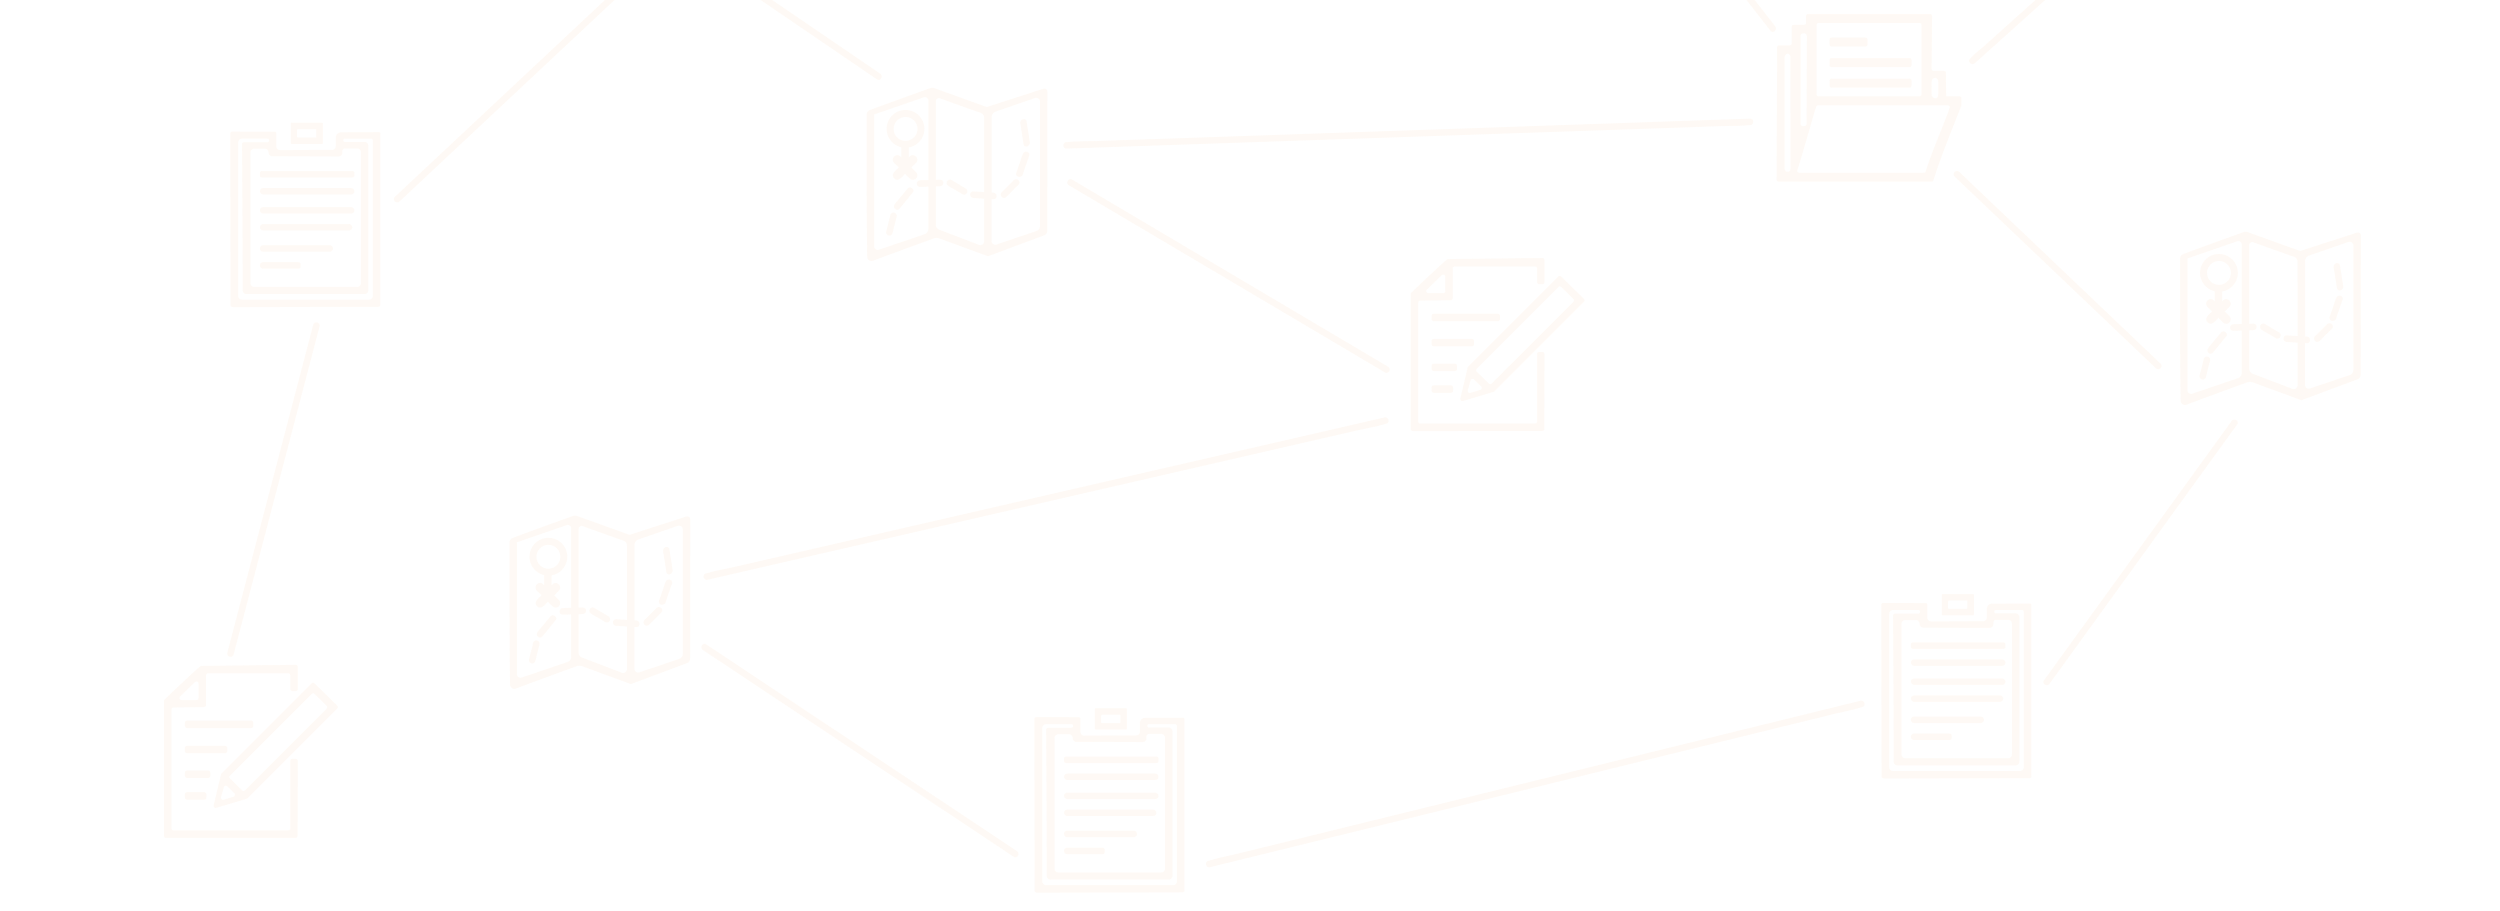<svg xmlns="http://www.w3.org/2000/svg" xmlns:xlink="http://www.w3.org/1999/xlink" width="1920" height="700" viewBox="0 0 1920 700">
  <defs>
    <style>
      .cls-1 {
      opacity: 0.05;
      }

      .cls-2 {
      fill: #ef8322;
      }

      .cls-3 {
      fill: url(#linear-gradient);
      }

      .cls-4 {
      fill: #ee8222;
      }

      .cls-5 {
      fill: url(#linear-gradient-2);
      }

      .cls-6 {
      fill: url(#linear-gradient-3);
      }

      .cls-7 {
      fill: url(#linear-gradient-4);
      }

      .cls-8 {
      fill: url(#linear-gradient-5);
      }

      .cls-9 {
      fill: url(#linear-gradient-6);
      }

      .cls-10 {
      fill: url(#linear-gradient-7);
      }

      .cls-11 {
      fill: url(#linear-gradient-8);
      }

      .cls-12 {
      fill: url(#linear-gradient-9);
      }

      .cls-13 {
      fill: url(#linear-gradient-10);
      }

      .cls-14 {
      fill: url(#linear-gradient-11);
      }

      .cls-15 {
      fill: url(#linear-gradient-12);
      }
    </style>
    <linearGradient id="linear-gradient" x1="541" y1="576.42" x2="779.8" y2="576.42" gradientUnits="userSpaceOnUse">
      <stop offset="0" stop-color="#d85f27"/>
      <stop offset="1" stop-color="#ef8322"/>
    </linearGradient>
    <linearGradient id="linear-gradient-2" x1="542.78" y1="382.91" x2="1064" y2="382.91" xlink:href="#linear-gradient"/>
    <linearGradient id="linear-gradient-3" x1="819.1" y1="102.6" x2="1344.07" y2="102.6" xlink:href="#linear-gradient"/>
    <linearGradient id="linear-gradient-4" x1="822.1" y1="211.96" x2="1064.83" y2="211.96" xlink:href="#linear-gradient"/>
    <linearGradient id="linear-gradient-5" x1="1262.73" y1="-42.8" x2="1347.14" y2="-42.8" gradientTransform="translate(23.56 181.66) rotate(-8.12)" xlink:href="#linear-gradient"/>
    <linearGradient id="linear-gradient-6" x1="1514.87" y1="-67.8" x2="1770.05" y2="-67.8" xlink:href="#linear-gradient"/>
    <linearGradient id="linear-gradient-7" x1="1502.87" y1="207.44" x2="1657.56" y2="207.44" xlink:href="#linear-gradient"/>
    <linearGradient id="linear-gradient-8" x1="1571.88" y1="424.21" x2="1716.05" y2="424.21" xlink:href="#linear-gradient"/>
    <linearGradient id="linear-gradient-9" x1="928.59" y1="602.08" x2="1429.57" y2="602.08" xlink:href="#linear-gradient"/>
    <linearGradient id="linear-gradient-10" x1="305" y1="66.89" x2="488.77" y2="66.89" xlink:href="#linear-gradient"/>
    <linearGradient id="linear-gradient-11" x1="542.78" y1="13.78" x2="674.79" y2="13.78" xlink:href="#linear-gradient"/>
    <linearGradient id="linear-gradient-12" x1="177" y1="376" x2="243" y2="376" xlink:href="#linear-gradient"/>
  </defs>
  <title>Artboard 1</title>
  <g id="Layer_3" data-name="Layer 3">
    <g class="cls-1">
      <g>
        <path class="cls-2" d="M290.93,101.54l-29.07.08a4,4,0,0,0-3.95,4v6.61a2.91,2.91,0,0,1-2.91,2.91c-12.78,0-32.49.1-39.86.13a2.9,2.9,0,0,1-2.92-2.89c0-3,0-7.38,0-9.84a1.39,1.39,0,0,0-1.38-1.39l-32.58-.07a1.38,1.38,0,0,0-1.39,1.39c0,13.93.18,131.22.18,131.22,0,.77-.28,2.19,2.48,2.19l111.15-.25a1.4,1.4,0,0,0,1.4-1.4V102.68A1,1,0,0,0,290.93,101.54Zm-28,15.77V116a2,2,0,0,1,2-2h9.35a2.92,2.92,0,0,1,2.92,2.92V217.45a2.92,2.92,0,0,1-2.92,2.92h-79a2.92,2.92,0,0,1-2.92-2.92V117.11a2.92,2.92,0,0,1,2.92-2.92h8.09a2.9,2.9,0,0,1,2.91,2.89v.07A2.9,2.9,0,0,0,209.1,120l50.93.16A2.9,2.9,0,0,0,262.93,117.31Zm23.4,0V227.21a2.92,2.92,0,0,1-2.92,2.92H185.85a2.92,2.92,0,0,1-2.92-2.92V109.39a2.92,2.92,0,0,1,2.92-2.92h19.43a1.4,1.4,0,0,1,1.4,1.4h0a1.39,1.39,0,0,1-1.38,1.39l-18,0a1.38,1.38,0,0,0-1.38,1.4c.09,10.66.44,77.22.46,112.31a2.88,2.88,0,0,0,3.17,2.84H280a2.88,2.88,0,0,0,2.88-2.87c0-34.44,0-96.8,0-111a2.89,2.89,0,0,0-2.89-2.89H264.69c-1.26,0-1.48-2.55.06-2.55l20.18,0a1.4,1.4,0,0,1,1.4,1.4Z"/>
        <path class="cls-2" d="M209.22,131.38h-8.08a1.54,1.54,0,0,0-1.54,1.54v1.85a1.54,1.54,0,0,0,1.54,1.54h69.51a1.54,1.54,0,0,0,1.54-1.54v-1.85a1.54,1.54,0,0,0-1.54-1.54Z"/>
        <rect class="cls-2" x="199.61" y="144.4" width="72.59" height="4.93" rx="2.47" ry="2.47"/>
        <rect class="cls-2" x="199.61" y="159.05" width="72.59" height="4.93" rx="2.47" ry="2.47"/>
        <rect class="cls-2" x="199.61" y="172.07" width="70.94" height="4.93" rx="2.47" ry="2.47"/>
        <path class="cls-2" d="M250.78,188.35H202.07a2.47,2.47,0,0,0-2.47,2.47h0a2.47,2.47,0,0,0,2.47,2.47H253.2a2.47,2.47,0,0,0,2.47-2.47h0a2.47,2.47,0,0,0-2.47-2.47Z"/>
        <path class="cls-2" d="M229.18,201.37H202.07a2.47,2.47,0,0,0-2.47,2.47h0a2.47,2.47,0,0,0,2.47,2.47h27.11a1.69,1.69,0,0,0,1.69-1.69v-1.55a1.69,1.69,0,0,0-1.69-1.69Z"/>
        <path class="cls-2" d="M223.91,110.57h23.44a.6.6,0,0,0,.61-.6c0-2.55,0-12.38,0-15.05a.68.68,0,0,0-.68-.67H224a.66.66,0,0,0-.66.66V110A.61.61,0,0,0,223.91,110.57ZM229,99.18h13.3a.61.61,0,0,1,.61.61V105a.61.61,0,0,1-.61.61H228.73a.61.61,0,0,1-.61-.61v-4.94A.91.91,0,0,1,229,99.18Z"/>
      </g>
      <g>
        <path class="cls-2" d="M1558.92,463.54l-29.07.08a4,4,0,0,0-3.95,4v6.61a2.91,2.91,0,0,1-2.91,2.91c-12.78,0-32.49.1-39.86.13a2.9,2.9,0,0,1-2.92-2.89c0-3,0-7.38,0-9.84a1.39,1.39,0,0,0-1.38-1.39l-32.58-.07a1.38,1.38,0,0,0-1.39,1.39c0,13.93.18,131.22.18,131.22,0,.77-.28,2.19,2.48,2.19l111.15-.25a1.4,1.4,0,0,0,1.4-1.4V464.68A1,1,0,0,0,1558.92,463.54Zm-28,15.77V478a2,2,0,0,1,2-2h9.35a2.92,2.92,0,0,1,2.92,2.92V579.45a2.92,2.92,0,0,1-2.92,2.92h-79a2.92,2.92,0,0,1-2.92-2.92V479.11a2.92,2.92,0,0,1,2.92-2.92h8.09a2.9,2.9,0,0,1,2.91,2.89v.07a2.9,2.9,0,0,0,2.89,2.89l50.93.16A2.9,2.9,0,0,0,1530.91,479.31Zm23.4,0V589.21a2.92,2.92,0,0,1-2.92,2.92h-97.57a2.92,2.92,0,0,1-2.92-2.92V471.39a2.92,2.92,0,0,1,2.92-2.92h19.43a1.4,1.4,0,0,1,1.4,1.4h0a1.39,1.39,0,0,1-1.38,1.39l-18,0a1.38,1.38,0,0,0-1.38,1.4c.09,10.66.44,77.22.46,112.31a2.88,2.88,0,0,0,3.17,2.84H1548a2.88,2.88,0,0,0,2.88-2.87c0-34.44,0-96.8,0-111a2.89,2.89,0,0,0-2.89-2.89h-15.33c-1.26,0-1.48-2.55.06-2.55l20.18,0a1.4,1.4,0,0,1,1.4,1.4Z"/>
        <path class="cls-2" d="M1477.21,493.38h-8.08a1.54,1.54,0,0,0-1.54,1.54v1.85a1.54,1.54,0,0,0,1.54,1.54h69.51a1.54,1.54,0,0,0,1.54-1.54v-1.85a1.54,1.54,0,0,0-1.54-1.54Z"/>
        <rect class="cls-2" x="1467.59" y="506.4" width="72.59" height="4.93" rx="2.47" ry="2.47"/>
        <rect class="cls-2" x="1467.59" y="521.05" width="72.59" height="4.93" rx="2.47" ry="2.47"/>
        <rect class="cls-2" x="1467.59" y="534.08" width="70.94" height="4.93" rx="2.47" ry="2.47"/>
        <path class="cls-2" d="M1518.76,550.35h-48.71a2.47,2.47,0,0,0-2.47,2.47h0a2.47,2.47,0,0,0,2.47,2.47h51.13a2.47,2.47,0,0,0,2.47-2.47h0a2.47,2.47,0,0,0-2.47-2.47Z"/>
        <path class="cls-2" d="M1497.16,563.37h-27.11a2.47,2.47,0,0,0-2.47,2.47h0a2.47,2.47,0,0,0,2.47,2.47h27.11a1.69,1.69,0,0,0,1.69-1.69v-1.55a1.69,1.69,0,0,0-1.69-1.69Z"/>
        <path class="cls-2" d="M1491.89,472.57h23.44a.6.6,0,0,0,.61-.6c0-2.55,0-12.38,0-15.05a.68.68,0,0,0-.68-.67h-23.28a.66.66,0,0,0-.66.66V472A.61.61,0,0,0,1491.89,472.57Zm5.12-11.39h13.3a.61.61,0,0,1,.61.61V467a.61.61,0,0,1-.61.61h-13.61a.61.61,0,0,1-.61-.61v-4.94A.91.91,0,0,1,1497,461.18Z"/>
      </g>
      <g>
        <path class="cls-2" d="M908.47,551.24l-29.07.08a4,4,0,0,0-3.95,4v6.61a2.91,2.91,0,0,1-2.91,2.91c-12.78,0-32.49.1-39.86.13a2.9,2.9,0,0,1-2.92-2.89c0-3,0-7.38,0-9.84a1.39,1.39,0,0,0-1.38-1.39l-32.58-.07a1.38,1.38,0,0,0-1.39,1.39c0,13.93.18,131.22.18,131.22,0,.77-.28,2.19,2.48,2.19l111.15-.25a1.4,1.4,0,0,0,1.4-1.4V552.37A1,1,0,0,0,908.47,551.24Zm-28,15.77v-1.35a2,2,0,0,1,2-2h9.35a2.92,2.92,0,0,1,2.92,2.92V667.14a2.92,2.92,0,0,1-2.92,2.92h-79a2.92,2.92,0,0,1-2.92-2.92V566.81a2.92,2.92,0,0,1,2.92-2.92h8.09a2.9,2.9,0,0,1,2.91,2.89v.07a2.9,2.9,0,0,0,2.89,2.89l50.93.16A2.9,2.9,0,0,0,880.47,567Zm23.4,0V676.91a2.92,2.92,0,0,1-2.92,2.92H803.39a2.92,2.92,0,0,1-2.92-2.92V559.08a2.92,2.92,0,0,1,2.92-2.92h19.43a1.4,1.4,0,0,1,1.4,1.4h0a1.39,1.39,0,0,1-1.38,1.39l-18,0a1.38,1.38,0,0,0-1.38,1.4c.09,10.66.44,77.22.46,112.31a2.88,2.88,0,0,0,3.17,2.84h90.49a2.88,2.88,0,0,0,2.88-2.87c0-34.44,0-96.8,0-111a2.89,2.89,0,0,0-2.89-2.89H882.23c-1.26,0-1.48-2.55.06-2.55l20.18,0a1.4,1.4,0,0,1,1.4,1.4Z"/>
        <path class="cls-2" d="M826.76,581.08h-8.08a1.54,1.54,0,0,0-1.54,1.54v1.85a1.54,1.54,0,0,0,1.54,1.54H888.2a1.54,1.54,0,0,0,1.54-1.54v-1.85a1.54,1.54,0,0,0-1.54-1.54Z"/>
        <rect class="cls-2" x="817.15" y="594.1" width="72.59" height="4.93" rx="2.47" ry="2.47"/>
        <rect class="cls-2" x="817.15" y="608.75" width="72.59" height="4.93" rx="2.47" ry="2.47"/>
        <rect class="cls-2" x="817.15" y="621.77" width="70.94" height="4.93" rx="2.47" ry="2.47"/>
        <path class="cls-2" d="M868.32,638H819.61a2.47,2.47,0,0,0-2.47,2.47h0a2.47,2.47,0,0,0,2.47,2.47h51.13a2.47,2.47,0,0,0,2.47-2.47h0a2.47,2.47,0,0,0-2.47-2.47Z"/>
        <path class="cls-2" d="M846.72,651.07H819.61a2.47,2.47,0,0,0-2.47,2.47h0a2.47,2.47,0,0,0,2.47,2.47h27.11a1.69,1.69,0,0,0,1.69-1.69v-1.55a1.69,1.69,0,0,0-1.69-1.69Z"/>
        <path class="cls-2" d="M841.45,560.26h23.44a.6.6,0,0,0,.61-.6c0-2.55,0-12.38,0-15.05a.68.68,0,0,0-.68-.67H841.5a.66.66,0,0,0-.66.66v15.06A.61.61,0,0,0,841.45,560.26Zm5.12-11.39h13.3a.61.61,0,0,1,.61.61v5.24a.61.61,0,0,1-.61.61H846.27a.61.61,0,0,1-.61-.61v-4.94A.91.91,0,0,1,846.58,548.87Z"/>
      </g>
      <g>
        <line class="cls-3" x1="541" y1="497" x2="779.8" y2="655.85"/>
        <path class="cls-4" d="M539.74,499.16l80.56,53.59,128.55,85.51L778.54,658c2.69,1.79,5.19-2.54,2.52-4.32L700.5,600.1,572,514.59l-29.69-19.75c-2.69-1.79-5.19,2.54-2.52,4.32Z"/>
      </g>
      <g>
        <line class="cls-5" x1="542.78" y1="442.83" x2="1064" y2="323"/>
        <path class="cls-4" d="M543.44,445.24l52-12L720.21,404.6,870.1,370.14l130.42-30,42.75-9.83c6.75-1.55,13.93-2.59,20.53-4.72.28-.09.58-.13.86-.2,3.13-.72,1.81-5.54-1.33-4.82l-52,12L886.57,361.23,736.68,395.69l-130.42,30-42.75,9.83c-6.75,1.55-13.93,2.59-20.53,4.72-.28.09-.58.13-.86.2-3.13.72-1.81,5.54,1.33,4.82Z"/>
      </g>
      <g>
        <line class="cls-6" x1="819.1" y1="111.6" x2="1344.07" y2="93.6"/>
        <path class="cls-4" d="M819.1,114.1l52.31-1.79L997,108l151.37-5.19,130.89-4.49,43.32-1.49c6.8-.23,13.8,0,20.58-.71.3,0,.6,0,.9,0,3.21-.11,3.22-5.11,0-5l-52.31,1.79-125.6,4.31-151.37,5.19L883.9,106.88l-43.32,1.49c-6.8.23-13.8,0-20.58.71-.3,0-.6,0-.9,0-3.21.11-3.22,5.11,0,5Z"/>
      </g>
      <g>
        <line class="cls-7" x1="822.1" y1="140.1" x2="1064.83" y2="283.81"/>
        <path class="cls-4" d="M820.84,142.26l82.48,48.83,130.34,77.16L1063.57,286c2.78,1.64,5.29-2.68,2.52-4.32l-82.48-48.83L853.27,155.65l-29.91-17.71c-2.78-1.64-5.29,2.68-2.52,4.32Z"/>
      </g>
      <g>
        <line class="cls-8" x1="1257.18" y1="-111.98" x2="1361.55" y2="21.91"/>
        <path class="cls-4" d="M1255.41-110.22,1346.89,7.14l12.89,16.54c2,2.54,5.49-1,3.54-3.54L1271.84-97.22,1259-113.75c-2-2.54-5.49,1-3.54,3.54Z"/>
      </g>
      <g>
        <line class="cls-9" x1="1514.87" y1="46.79" x2="1770.05" y2="-182.38"/>
        <path class="cls-4" d="M1516.64,48.55,1542,25.78l60.91-54.7,73.7-66.19,63.74-57.24,20.94-18.81c3.23-2.9,7.29-5.7,10.08-9.05a4.27,4.27,0,0,1,.44-.4c2.4-2.15-1.15-5.68-3.54-3.54l-25.36,22.78L1682-106.67l-73.7,66.19-63.74,57.24-20.94,18.81c-3.23,2.9-7.29,5.7-10.08,9.05a4.27,4.27,0,0,1-.44.4c-2.4,2.15,1.15,5.68,3.54,3.54Z"/>
      </g>
      <g>
        <line class="cls-10" x1="1502.87" y1="133.79" x2="1657.56" y2="281.1"/>
        <path class="cls-4" d="M1501.11,135.56l52.1,49.61,83.48,79.49,19.11,18.2c2.33,2.22,5.87-1.31,3.54-3.54l-52.1-49.61-83.48-79.49L1504.64,132c-2.33-2.22-5.87,1.31-3.54,3.54Z"/>
      </g>
      <g>
        <line class="cls-11" x1="1716.05" y1="324.59" x2="1571.88" y2="523.83"/>
        <path class="cls-4" d="M1713.89,323.33l-48.73,67.35L1587.51,498l-17.79,24.59c-1.89,2.61,2.45,5.11,4.32,2.52l48.73-67.35,77.65-107.31,17.79-24.59c1.89-2.61-2.45-5.11-4.32-2.52Z"/>
      </g>
      <g>
        <line class="cls-12" x1="928.59" y1="663.58" x2="1429.57" y2="540.58"/>
        <path class="cls-4" d="M929.26,666,979,653.77l119.53-29.35,144.65-35.51,125.14-30.72L1409.86,548c6.42-1.58,13.2-2.7,19.48-4.78.29-.1.6-.15.89-.22,3.12-.77,1.8-5.59-1.33-4.82l-49.76,12.22-119.53,29.35L1115,615.25,989.81,646,948.3,656.16c-6.42,1.58-13.2,2.7-19.48,4.78-.29.1-.6.15-.89.22-3.12.77-1.8,5.59,1.33,4.82Z"/>
      </g>
      <g>
        <line class="cls-13" x1="488.77" y1="-19.22" x2="305" y2="153"/>
        <path class="cls-4" d="M487-21,424.9,37.22l-99,92.75-22.69,21.26c-2.35,2.2,1.19,5.74,3.54,3.54l62.11-58.2,99-92.75,22.69-21.26c2.35-2.2-1.19-5.74-3.54-3.54Z"/>
      </g>
      <g>
        <line class="cls-14" x1="542.78" y1="-31.22" x2="674.79" y2="58.79"/>
        <path class="cls-4" d="M541.52-29.06,657.06,49.72l16.47,11.23c2.67,1.82,5.17-2.51,2.52-4.32L560.51-22.15,544-33.38c-2.67-1.82-5.17,2.51-2.52,4.32Z"/>
      </g>
      <g>
        <line class="cls-15" x1="243" y1="250" x2="177" y2="502"/>
        <path class="cls-4" d="M240.59,249.34,218.18,334.9,182.76,470.12l-8.17,31.21c-.82,3.12,4,4.44,4.82,1.33l22.41-85.56,35.42-135.23,8.17-31.21c.82-3.12-4-4.44-4.82-1.33Z"/>
      </g>
      <g>
        <rect class="cls-4" x="141.97" y="608.43" width="16.54" height="5.71" rx="1.62" ry="1.62"/>
        <rect class="cls-4" x="141.97" y="591.77" width="19.54" height="5.71" rx="1.62" ry="1.62"/>
        <rect class="cls-4" x="141.97" y="572.77" width="32.54" height="5.71" rx="1.62" ry="1.62"/>
        <rect class="cls-4" x="141.97" y="553.43" width="52.54" height="5.71" rx="1.62" ry="1.62"/>
        <path class="cls-4" d="M166.13,620.41l23.38-7a1.62,1.62,0,0,0,.68-.41l68.75-68.75a1.62,1.62,0,0,0,0-2.31l-17.38-17.09a1.62,1.62,0,0,0-2.29,0L170.16,594a1.62,1.62,0,0,0-.43.77l-5.64,23.71A1.62,1.62,0,0,0,166.13,620.41Zm75.46-87.49,9.25,9.09a1.62,1.62,0,0,1,0,2.31L188.17,607a1.62,1.62,0,0,1-2.29,0l-9.25-9.09a1.62,1.62,0,0,1,0-2.31l62.67-62.67A1.62,1.62,0,0,1,241.59,532.92Zm-62.29,79-7.55,2.28a1.62,1.62,0,0,1-2-2l2.16-7.58a1.62,1.62,0,0,1,2.7-.71l5.39,5.3A1.62,1.62,0,0,1,179.3,611.88Z"/>
        <path class="cls-4" d="M221.36,637.77H133.3a1.62,1.62,0,0,1-1.62-1.62V544.94a1.62,1.62,0,0,1,1.61-1.62c7.34,0,19.07-.21,23.31-.28a1.62,1.62,0,0,0,1.6-1.62V518.75a1.62,1.62,0,0,1,1.62-1.62h61.54a1.62,1.62,0,0,1,1.62,1.62v10.35a1.62,1.62,0,0,0,1.62,1.62h2.46a1.62,1.62,0,0,0,1.62-1.62V512.24a1.62,1.62,0,0,0-1.64-1.62c-10.47.1-66.7.73-72.23.8a1.57,1.57,0,0,0-.95.32c-3.58,2.73-24,22.17-27.41,25.47a1.61,1.61,0,0,0-.5,1.17V641.91a1.62,1.62,0,0,0,1.62,1.62c10.38,0,68.22-.06,99.37-.06a1.62,1.62,0,0,0,1.62-1.61c0-7.56.11-39.68.11-57.43a1.62,1.62,0,0,0-1.62-1.62h-2.46a1.62,1.62,0,0,0-1.62,1.62v51.72A1.62,1.62,0,0,1,221.36,637.77ZM149.74,523.84a1.62,1.62,0,0,1,2.75,1.17h0v11a1.62,1.62,0,0,1-1.62,1.62H139.49a1.62,1.62,0,0,1-1.13-2.79Z"/>
      </g>
      <g>
        <rect class="cls-4" x="1099.46" y="295.96" width="16.54" height="5.71" rx="1.62" ry="1.62"/>
        <rect class="cls-4" x="1099.46" y="279.29" width="19.54" height="5.71" rx="1.62" ry="1.62"/>
        <rect class="cls-4" x="1099.46" y="260.29" width="32.54" height="5.71" rx="1.62" ry="1.62"/>
        <rect class="cls-4" x="1099.46" y="240.96" width="52.54" height="5.71" rx="1.62" ry="1.62"/>
        <path class="cls-4" d="M1123.62,307.94l23.38-7a1.62,1.62,0,0,0,.68-.41l68.75-68.75a1.62,1.62,0,0,0,0-2.31L1199,212.41a1.62,1.62,0,0,0-2.29,0l-69.11,69.11a1.62,1.62,0,0,0-.43.77L1121.57,306A1.62,1.62,0,0,0,1123.62,307.94Zm75.46-87.49,9.25,9.09a1.62,1.62,0,0,1,0,2.31l-62.67,62.67a1.62,1.62,0,0,1-2.29,0l-9.25-9.09a1.62,1.62,0,0,1,0-2.31l62.67-62.67A1.62,1.62,0,0,1,1199.08,220.44Zm-62.29,79-7.55,2.28a1.62,1.62,0,0,1-2-2l2.16-7.58a1.62,1.62,0,0,1,2.7-.71l5.39,5.3A1.62,1.62,0,0,1,1136.79,299.41Z"/>
        <path class="cls-4" d="M1178.85,325.3h-88.06a1.62,1.62,0,0,1-1.62-1.62V232.47a1.62,1.62,0,0,1,1.61-1.62c7.34,0,19.07-.21,23.31-.28a1.62,1.62,0,0,0,1.6-1.62V206.28a1.62,1.62,0,0,1,1.62-1.62h61.54a1.62,1.62,0,0,1,1.62,1.62v10.35a1.62,1.62,0,0,0,1.62,1.62h2.46a1.62,1.62,0,0,0,1.62-1.62V199.77a1.62,1.62,0,0,0-1.64-1.62c-10.47.1-66.7.73-72.23.8a1.57,1.57,0,0,0-.95.32c-3.58,2.73-24,22.17-27.41,25.47a1.61,1.61,0,0,0-.5,1.17V329.44a1.62,1.62,0,0,0,1.62,1.62c10.38,0,68.22-.06,99.37-.06a1.62,1.62,0,0,0,1.62-1.61c0-7.56.11-39.68.11-57.43a1.62,1.62,0,0,0-1.62-1.62h-2.46a1.62,1.62,0,0,0-1.62,1.62v51.72A1.62,1.62,0,0,1,1178.85,325.3Zm-71.62-113.93a1.62,1.62,0,0,1,2.75,1.17h0v11a1.62,1.62,0,0,1-1.62,1.62H1097a1.62,1.62,0,0,1-1.13-2.79Z"/>
      </g>
      <g>
        <path class="cls-4" d="M801.42,68.12,757.81,82.21,717.54,67.73a4.8,4.8,0,0,0-3.24,0C707,70.36,676.84,81.18,668,84.6a3.8,3.8,0,0,0-2.43,3.55v39.46c0,6.41.12,54.28.46,69.63a3.29,3.29,0,0,0,4.46,3c10.68-4.07,38.22-14.1,46.49-17.09a6.72,6.72,0,0,1,4.6,0l37.21,13.66,43.09-16.1a3.71,3.71,0,0,0,2.42-3.47c0-14.89.08-90.52.09-107A2.3,2.3,0,0,0,801.42,68.12ZM713,138.29c-1.27,0-6.07,0-7.09.29a2.52,2.52,0,0,0-1.81,2.49,2.33,2.33,0,0,0,1.81,2.38,70.9,70.9,0,0,0,7.09-.17v32.6a4.2,4.2,0,0,1-2.85,4L675,191.8a2.76,2.76,0,0,1-3.65-2.61h0V87.91l38.22-13.2A2.61,2.61,0,0,1,713,77.18Zm42.87,9.25-7.65-.49-.5,0h-.21c-2.16-.14-3.05,2.4-1.88,4,.83,1.13,2.22,1,3.47,1.1l6.77.44V185.2a3,3,0,0,1-4.09,2.82l-30.44-11.59a4.08,4.08,0,0,1-2.63-3.82V143.11c2.12-.07,5.71.42,5.71-2.68s-3.66-2.38-5.71-2.32V77.73a2.36,2.36,0,0,1,3.16-2.22c7.15,2.59,24.5,8.84,31.24,11.13a4,4,0,0,1,2.74,3.82C755.84,97.15,755.86,143,755.86,147.54ZM796,177.41l-30.69,10.41a2.86,2.86,0,0,1-3.78-2.71v-32.2c1,.06,2.13.32,3-.33a2.4,2.4,0,0,0,.86-1.92,2.75,2.75,0,0,0-.8-2c-.82-.79-2-.7-3-.77,0-6.54,0-46,0-57.79a4.69,4.69,0,0,1,3.17-4.43l30.12-10.4A2.88,2.88,0,0,1,798.73,78v95.64A4,4,0,0,1,796,177.41Z"/>
        <path class="cls-4" d="M747.34,147Z"/>
        <path class="cls-4" d="M683.88,164.94l0,.17v0Z"/>
        <path class="cls-4" d="M683.24,180.94a2.26,2.26,0,0,0,2-1.38c.8-1.83,1-4.11,1.56-6l1.31-5.18c.29-1.19,1-2.63.29-3.82a2.53,2.53,0,0,0-4.61.49v0h0l0,.16,0-.06-.06.24,0-.08-.13.49-.07.28,0,.12v0l0,.1v.08l-2.61,10.24c-.29,1.12-.68,2.25.11,3.26A2.8,2.8,0,0,0,683.24,180.94Z"/>
        <path class="cls-4" d="M683.88,164.94l.1-.41Z"/>
        <path class="cls-4" d="M697.23,144.73l-.63.75.06-.08-.21.25.12-.15-7,8.38c-1.46,1.76-4.67,4.59-1.85,6.73a2.1,2.1,0,0,0,2.68,0c1.36-1.13,9.9-12.08,10.76-13C702.88,145.69,699.07,142.53,697.23,144.73Z"/>
        <path class="cls-4" d="M696.44,145.68l0,0-.1.11Z"/>
        <path class="cls-4" d="M732.36,145.1l4.81,2.84c1,.62,2.3,1.74,3.6,1.56a2.56,2.56,0,0,0,1-4.66l.43.25-.66-.39-.38-.22-.12-.07.07,0-.5-.3-8.3-4.9c-1-.61-2.17-1.58-3.46-1.17a2.71,2.71,0,0,0-1.73,1.9,2.34,2.34,0,0,0,.73,2.41A30.63,30.63,0,0,0,732.36,145.1Z"/>
        <path class="cls-4" d="M769.75,151.58a2.34,2.34,0,0,0,2.65,0,30.56,30.56,0,0,0,3.72-3.67L780,144c1.27-1.27,3.84-2.84,2.67-4.93a2.64,2.64,0,0,0-4.32-.48L778,139l0,0,0,0-.18.18-6.84,6.84c-.88.88-2.33,1.86-2.41,3.22A2.67,2.67,0,0,0,769.75,151.58Z"/>
        <path class="cls-4" d="M785.34,134.37l.12-.36-.05.16Z"/>
        <path class="cls-4" d="M785.89,132.77l0-.14,0,.08Z"/>
        <path class="cls-4" d="M785.41,134.16l.08-.22,0,.06.08-.23,0,.05.13-.38-.12.33.19-.55-.05.15.08-.23,0,.07.09-.25.07-.2,0,0,0-.12,0-.12,0,0,0-.06,3.55-10.3c.42-1.22,1.46-2.95.87-4.26a2.66,2.66,0,0,0-4.63-.06,38.41,38.41,0,0,0-2,5.6l-2.05,5.95-1,2.79a3.26,3.26,0,0,0-.28,1.9C781.11,136.56,784.68,136.3,785.41,134.16Z"/>
        <path class="cls-4" d="M784.47,100.32l1,6.44.49,3.12a3.68,3.68,0,0,0,.59,1.9c1.64,2,4.69-.28,4.35-2.45v0h0v0h0l-.06-.38V109l-.09-.58,0,.2-.06-.38h0l0-.13h0v0l0-.29,0,.14,0-.2v.07l0-.2,0,.11,0-.13v0h0L788.9,96.46c-.16-1-.26-2.1-.49-3.12a2.26,2.26,0,0,0-.76-1.4,2.44,2.44,0,0,0-2.5-.12,2.71,2.71,0,0,0-1.59,2.44A18.53,18.53,0,0,0,784,97Z"/>
        <path class="cls-4" d="M790.92,109.37l.08.54Z"/>
        <path class="cls-4" d="M692.23,113.12v7.77c-1-1-2-1.95-3.47-1.74a3.78,3.78,0,0,0-2.66,1.84,3.18,3.18,0,0,0-.11,3.14,9.23,9.23,0,0,0,1.75,2l2.51,2.51c-2.07,2.07-6.62,5.2-3.49,8.34s6.28-1.43,8.34-3.49a34.05,34.05,0,0,0,4.08,4,3.15,3.15,0,0,0,2.68.5,3.47,3.47,0,0,0,1.72-5.74l-3.63-3.63,2.34-2.34a10.63,10.63,0,0,0,1.82-2A3.19,3.19,0,0,0,704,121a3.79,3.79,0,0,0-2.56-1.82c-1.53-.26-2.53.69-3.54,1.7v-7.64a14.49,14.49,0,1,0-5.71-.16Zm.07-22.71a9.17,9.17,0,1,1-6,8.59A9.25,9.25,0,0,1,692.3,90.41Z"/>
      </g>
      <g>
        <path class="cls-4" d="M527.1,396.68l-43.61,14.09-40.27-14.48a4.8,4.8,0,0,0-3.24,0c-7.34,2.63-37.46,13.46-46.26,16.87a3.8,3.8,0,0,0-2.43,3.55v39.46c0,6.41.12,54.28.46,69.63a3.29,3.29,0,0,0,4.46,3c10.68-4.07,38.22-14.1,46.49-17.09a6.72,6.72,0,0,1,4.6,0l37.21,13.66,43.09-16.1a3.71,3.71,0,0,0,2.42-3.47c0-14.89.08-90.52.09-107A2.3,2.3,0,0,0,527.1,396.68Zm-88.43,70.17c-1.27,0-6.07,0-7.09.29a2.52,2.52,0,0,0-1.81,2.49,2.33,2.33,0,0,0,1.81,2.38,70.9,70.9,0,0,0,7.09-.17v32.6a4.2,4.2,0,0,1-2.85,4l-35.18,11.94a2.76,2.76,0,0,1-3.65-2.61h0V416.48l38.22-13.2a2.61,2.61,0,0,1,3.46,2.46Zm42.87,9.25-7.65-.49-.5,0h-.21c-2.16-.14-3.05,2.4-1.88,4,.83,1.13,2.22,1,3.47,1.1l6.77.44v32.66a3,3,0,0,1-4.09,2.82L447,505a4.08,4.08,0,0,1-2.63-3.82V471.67c2.12-.07,5.71.42,5.71-2.68s-3.66-2.38-5.71-2.32V406.29a2.36,2.36,0,0,1,3.16-2.22c7.15,2.59,24.5,8.84,31.24,11.13a4,4,0,0,1,2.74,3.82C481.51,425.71,481.53,471.57,481.53,476.1ZM521.7,506,491,516.38a2.86,2.86,0,0,1-3.78-2.71v-32.2c1,.06,2.13.32,3-.33a2.4,2.4,0,0,0,.86-1.92,2.75,2.75,0,0,0-.8-2c-.82-.79-2-.7-3-.77,0-6.54,0-46,0-57.79a4.69,4.69,0,0,1,3.17-4.43l30.12-10.4a2.88,2.88,0,0,1,3.83,2.73v95.64A4,4,0,0,1,521.7,506Z"/>
        <path class="cls-4" d="M473,475.55Z"/>
        <path class="cls-4" d="M409.55,493.5l0,.17v0Z"/>
        <path class="cls-4" d="M408.91,509.5a2.26,2.26,0,0,0,2-1.38c.8-1.83,1-4.11,1.56-6l1.31-5.18c.29-1.19,1-2.63.29-3.82a2.53,2.53,0,0,0-4.61.49v0h0l0,.16,0-.06-.06.24,0-.08-.13.49-.07.28,0,.12v0l0,.1V495l-2.61,10.24c-.29,1.12-.68,2.25.11,3.26A2.8,2.8,0,0,0,408.91,509.5Z"/>
        <path class="cls-4" d="M409.55,493.5l.1-.41Z"/>
        <path class="cls-4" d="M422.9,473.29l-.63.75.06-.08-.21.25.12-.15-7,8.38c-1.46,1.76-4.67,4.59-1.85,6.73a2.1,2.1,0,0,0,2.68,0c1.36-1.13,9.9-12.08,10.76-13C428.55,474.26,424.74,471.09,422.9,473.29Z"/>
        <path class="cls-4" d="M422.11,474.25l0,0-.1.11Z"/>
        <path class="cls-4" d="M458,473.66l4.81,2.84c1,.62,2.3,1.74,3.6,1.56a2.56,2.56,0,0,0,1-4.66l.43.25-.66-.39-.38-.22-.12-.07.07,0-.5-.3-8.3-4.9c-1-.61-2.17-1.58-3.46-1.17a2.71,2.71,0,0,0-1.73,1.9,2.34,2.34,0,0,0,.73,2.41A30.63,30.63,0,0,0,458,473.66Z"/>
        <path class="cls-4" d="M495.42,480.14a2.34,2.34,0,0,0,2.65,0,30.56,30.56,0,0,0,3.72-3.67l3.91-3.91c1.27-1.27,3.84-2.84,2.67-4.93a2.64,2.64,0,0,0-4.32-.48l-.41.41,0,0,0,0-.18.18-6.84,6.84c-.88.88-2.33,1.86-2.41,3.22A2.67,2.67,0,0,0,495.42,480.14Z"/>
        <path class="cls-4" d="M511,462.93l.12-.36-.05.16Z"/>
        <path class="cls-4" d="M511.56,461.34l0-.14,0,.08Z"/>
        <path class="cls-4" d="M511.08,462.73l.08-.22,0,.06.08-.23,0,.05.13-.38-.12.33.19-.55-.05.15.08-.23,0,.07.09-.25.07-.2,0,0,0-.12,0-.12,0,0,0-.06,3.55-10.3c.42-1.22,1.46-2.95.87-4.26a2.66,2.66,0,0,0-4.63-.06,38.41,38.41,0,0,0-2,5.6l-2.05,5.95-1,2.79a3.26,3.26,0,0,0-.28,1.9C506.78,465.12,510.35,464.86,511.08,462.73Z"/>
        <path class="cls-4" d="M510.15,428.89l1,6.44.49,3.12a3.68,3.68,0,0,0,.59,1.9c1.64,2,4.69-.28,4.35-2.45v0h0v0h0l-.06-.38v.05l-.09-.58,0,.2-.06-.38h0l0-.13h0v0l0-.29,0,.14,0-.2v.07l0-.2,0,.11,0-.13v0h0L514.57,425c-.16-1-.26-2.1-.49-3.12a2.26,2.26,0,0,0-.76-1.4,2.44,2.44,0,0,0-2.5-.12,2.71,2.71,0,0,0-1.59,2.44,18.53,18.53,0,0,0,.4,2.76Z"/>
        <path class="cls-4" d="M516.59,437.93l.08.54Z"/>
        <path class="cls-4" d="M417.91,441.68v7.77c-1-1-2-1.95-3.47-1.74a3.78,3.78,0,0,0-2.66,1.84,3.18,3.18,0,0,0-.11,3.14,9.23,9.23,0,0,0,1.75,2l2.51,2.51c-2.07,2.07-6.62,5.2-3.49,8.34s6.28-1.43,8.34-3.49a34.05,34.05,0,0,0,4.08,4,3.15,3.15,0,0,0,2.68.5,3.47,3.47,0,0,0,1.72-5.74l-3.63-3.63,2.34-2.34a10.63,10.63,0,0,0,1.82-2,3.19,3.19,0,0,0-.06-3.24,3.79,3.79,0,0,0-2.56-1.82c-1.53-.26-2.53.69-3.54,1.7v-7.64a14.49,14.49,0,1,0-5.71-.16ZM418,419a9.17,9.17,0,1,1-6,8.59A9.25,9.25,0,0,1,418,419Z"/>
      </g>
      <g>
        <path class="cls-4" d="M1810.1,178.68l-43.61,14.09-40.27-14.48a4.8,4.8,0,0,0-3.24,0c-7.34,2.63-37.46,13.46-46.26,16.87a3.8,3.8,0,0,0-2.43,3.55v39.46c0,6.41.12,54.28.46,69.63a3.29,3.29,0,0,0,4.46,3c10.68-4.07,38.22-14.1,46.49-17.09a6.72,6.72,0,0,1,4.6,0l37.21,13.66,43.09-16.1a3.71,3.71,0,0,0,2.42-3.47c0-14.89.08-90.52.09-107A2.3,2.3,0,0,0,1810.1,178.68Zm-88.43,70.17c-1.27,0-6.07,0-7.09.29a2.52,2.52,0,0,0-1.81,2.49,2.33,2.33,0,0,0,1.81,2.38,70.9,70.9,0,0,0,7.09-.17v32.6a4.2,4.2,0,0,1-2.85,4l-35.18,11.94a2.76,2.76,0,0,1-3.65-2.61h0V198.48l38.22-13.2a2.61,2.61,0,0,1,3.46,2.46Zm42.87,9.25-7.65-.49-.5,0h-.21c-2.16-.14-3.05,2.4-1.88,4,.83,1.13,2.22,1,3.47,1.1l6.77.44v32.66a3,3,0,0,1-4.09,2.82L1730,287a4.08,4.08,0,0,1-2.63-3.82V253.67c2.12-.07,5.71.42,5.71-2.68s-3.66-2.38-5.71-2.32V188.29a2.36,2.36,0,0,1,3.16-2.22c7.15,2.59,24.5,8.84,31.24,11.13a4,4,0,0,1,2.74,3.82C1764.51,207.71,1764.53,253.57,1764.53,258.1ZM1804.7,288,1774,298.38a2.86,2.86,0,0,1-3.78-2.71v-32.2c1,.06,2.13.32,3-.33a2.4,2.4,0,0,0,.86-1.92,2.75,2.75,0,0,0-.8-2c-.82-.79-2-.7-3-.77,0-6.54,0-46,0-57.79a4.69,4.69,0,0,1,3.17-4.43l30.12-10.4a2.88,2.88,0,0,1,3.83,2.73v95.64A4,4,0,0,1,1804.7,288Z"/>
        <path class="cls-4" d="M1756,257.55Z"/>
        <path class="cls-4" d="M1692.55,275.5l0,.17v0Z"/>
        <path class="cls-4" d="M1691.91,291.5a2.26,2.26,0,0,0,2-1.38c.8-1.83,1-4.11,1.56-6l1.31-5.18c.29-1.19,1-2.63.29-3.82a2.53,2.53,0,0,0-4.61.49v0h0l0,.16,0-.06-.06.24,0-.08-.13.49-.07.28,0,.12v0l0,.1V277l-2.61,10.24c-.29,1.12-.68,2.25.11,3.26A2.8,2.8,0,0,0,1691.91,291.5Z"/>
        <path class="cls-4" d="M1692.55,275.5l.1-.41Z"/>
        <path class="cls-4" d="M1705.9,255.29l-.63.75.06-.08-.21.25.12-.15-7,8.38c-1.46,1.76-4.67,4.59-1.85,6.73a2.1,2.1,0,0,0,2.68,0c1.36-1.13,9.9-12.08,10.76-13C1711.55,256.26,1707.74,253.09,1705.9,255.29Z"/>
        <path class="cls-4" d="M1705.11,256.25l0,0-.1.11Z"/>
        <path class="cls-4" d="M1741,255.66l4.81,2.84c1,.62,2.3,1.74,3.6,1.56a2.56,2.56,0,0,0,1-4.66l.43.25-.66-.39-.38-.22-.12-.07.07,0-.5-.3-8.3-4.9c-1-.61-2.17-1.58-3.46-1.17a2.71,2.71,0,0,0-1.73,1.9,2.34,2.34,0,0,0,.73,2.41A30.63,30.63,0,0,0,1741,255.66Z"/>
        <path class="cls-4" d="M1778.42,262.14a2.34,2.34,0,0,0,2.65,0,30.56,30.56,0,0,0,3.72-3.67l3.91-3.91c1.27-1.27,3.84-2.84,2.67-4.93a2.64,2.64,0,0,0-4.32-.48l-.41.41,0,0,0,0-.18.18-6.84,6.84c-.88.88-2.33,1.86-2.41,3.22A2.67,2.67,0,0,0,1778.42,262.14Z"/>
        <path class="cls-4" d="M1794,244.93l.12-.36-.05.16Z"/>
        <path class="cls-4" d="M1794.56,243.34l0-.14,0,.08Z"/>
        <path class="cls-4" d="M1794.08,244.73l.08-.22,0,.06.08-.23,0,.05.13-.38-.12.33.19-.55-.05.15.08-.23,0,.07.09-.25.07-.2,0,0,0-.12,0-.12,0,0,0-.06,3.55-10.3c.42-1.22,1.46-2.95.87-4.26a2.66,2.66,0,0,0-4.63-.06,38.41,38.41,0,0,0-2,5.6l-2.05,5.95-1,2.79a3.26,3.26,0,0,0-.28,1.9C1789.78,247.12,1793.35,246.86,1794.08,244.73Z"/>
        <path class="cls-4" d="M1793.15,210.89l1,6.44.49,3.12a3.68,3.68,0,0,0,.59,1.9c1.64,2,4.69-.28,4.35-2.45v0h0v0h0l-.06-.38v.05l-.09-.58,0,.2-.06-.38h0l0-.13h0v0l0-.29,0,.14,0-.2v.07l0-.2,0,.11,0-.13v0h0L1797.57,207c-.16-1-.26-2.1-.49-3.12a2.26,2.26,0,0,0-.76-1.4,2.44,2.44,0,0,0-2.5-.12,2.71,2.71,0,0,0-1.59,2.44,18.53,18.53,0,0,0,.4,2.76Z"/>
        <path class="cls-4" d="M1799.59,219.93l.08.54Z"/>
        <path class="cls-4" d="M1700.91,223.68v7.77c-1-1-2-1.95-3.47-1.74a3.78,3.78,0,0,0-2.66,1.84,3.18,3.18,0,0,0-.11,3.14,9.23,9.23,0,0,0,1.75,2l2.51,2.51c-2.07,2.07-6.62,5.2-3.49,8.34s6.28-1.43,8.34-3.49a34.05,34.05,0,0,0,4.08,4,3.15,3.15,0,0,0,2.68.5,3.47,3.47,0,0,0,1.72-5.74l-3.63-3.63,2.34-2.34a10.63,10.63,0,0,0,1.82-2,3.19,3.19,0,0,0-.06-3.24,3.79,3.79,0,0,0-2.56-1.82c-1.53-.26-2.53.69-3.54,1.7v-7.64a14.49,14.49,0,1,0-5.71-.16ZM1701,201a9.17,9.17,0,1,1-6,8.59A9.25,9.25,0,0,1,1701,201Z"/>
      </g>
      <g>
        <path class="cls-4" d="M1494.72,74c-.09,0-.26-13.5-.31-18.07a1.51,1.51,0,0,0-1.51-1.49H1485a1.51,1.51,0,0,1-1.52-1.51c0-11.58.3-34.25.36-40.57a1.51,1.51,0,0,0-1.52-1.53h-93.77a1.51,1.51,0,0,0-1.52,1.52c0,1.18,0,3,0,5.22a1.52,1.52,0,0,1-1.51,1.53h-8a1.51,1.51,0,0,0-1.5,1.52V33.34a1.52,1.52,0,0,1-1.52,1.52h-8.16a1.51,1.51,0,0,0-1.52,1.5c0,12.44-.33,89.15-.38,101.62a1.5,1.5,0,0,0,1.51,1.51l117.41,0a1.5,1.5,0,0,0,1.43-1c7-21.92,20.41-54,21.51-57.39a1.47,1.47,0,0,0,.07-.46V75.48a1.52,1.52,0,0,0-1.52-1.52Zm-6.11-11.21v9.69c0,4.48-5.12,3.52-5.12,0V62.76C1483.49,59.24,1488.6,58.52,1488.6,62.76Zm-93.48-43.61a1.52,1.52,0,0,1,1.52-1.52h77.55a1.52,1.52,0,0,1,1.52,1.52V72.45a1.52,1.52,0,0,1-1.52,1.52h-77.55a1.52,1.52,0,0,1-1.52-1.52Zm-7.44,8.73c0,14.79-.25,65.21-.25,67.08,0,2.75-4.59,2.42-4.59.18V27.41C1382.84,25.21,1387.68,24.54,1387.68,27.88Zm-14.83,13.42a2.12,2.12,0,0,1,2.17,2.08s.08,83.5.08,85.92c0,3.67-4.54,3.33-4.54,0V44.13C1370.56,43.29,1371.35,41.29,1372.85,41.29Zm104.55,91.36h-95.63a1.51,1.51,0,0,1-1.44-2c3.68-11.14,12.24-41.83,14.48-48.81a1.51,1.51,0,0,1,1.44-1h99.62a1.51,1.51,0,0,1,1.45,2c-2.78,8.7-13.34,32.76-18.47,48.83A1.51,1.51,0,0,1,1477.4,132.65Z"/>
        <rect class="cls-4" x="1405.1" y="60.43" width="62.97" height="6.84" rx="1.52" ry="1.52"/>
        <path class="cls-4" d="M1405.1,50a1.52,1.52,0,0,0,1.52,1.52h59.94a1.52,1.52,0,0,0,1.52-1.52V46.15a1.52,1.52,0,0,0-1.52-1.52h-59.94a1.52,1.52,0,0,0-1.52,1.52Z"/>
        <path class="cls-4" d="M1434.23,34.17V30.36a1.52,1.52,0,0,0-1.52-1.52h-26.1a1.52,1.52,0,0,0-1.52,1.52v3.81a1.52,1.52,0,0,0,1.52,1.52h26.1A1.52,1.52,0,0,0,1434.23,34.17Z"/>
      </g>
    </g>
  </g>
</svg>
